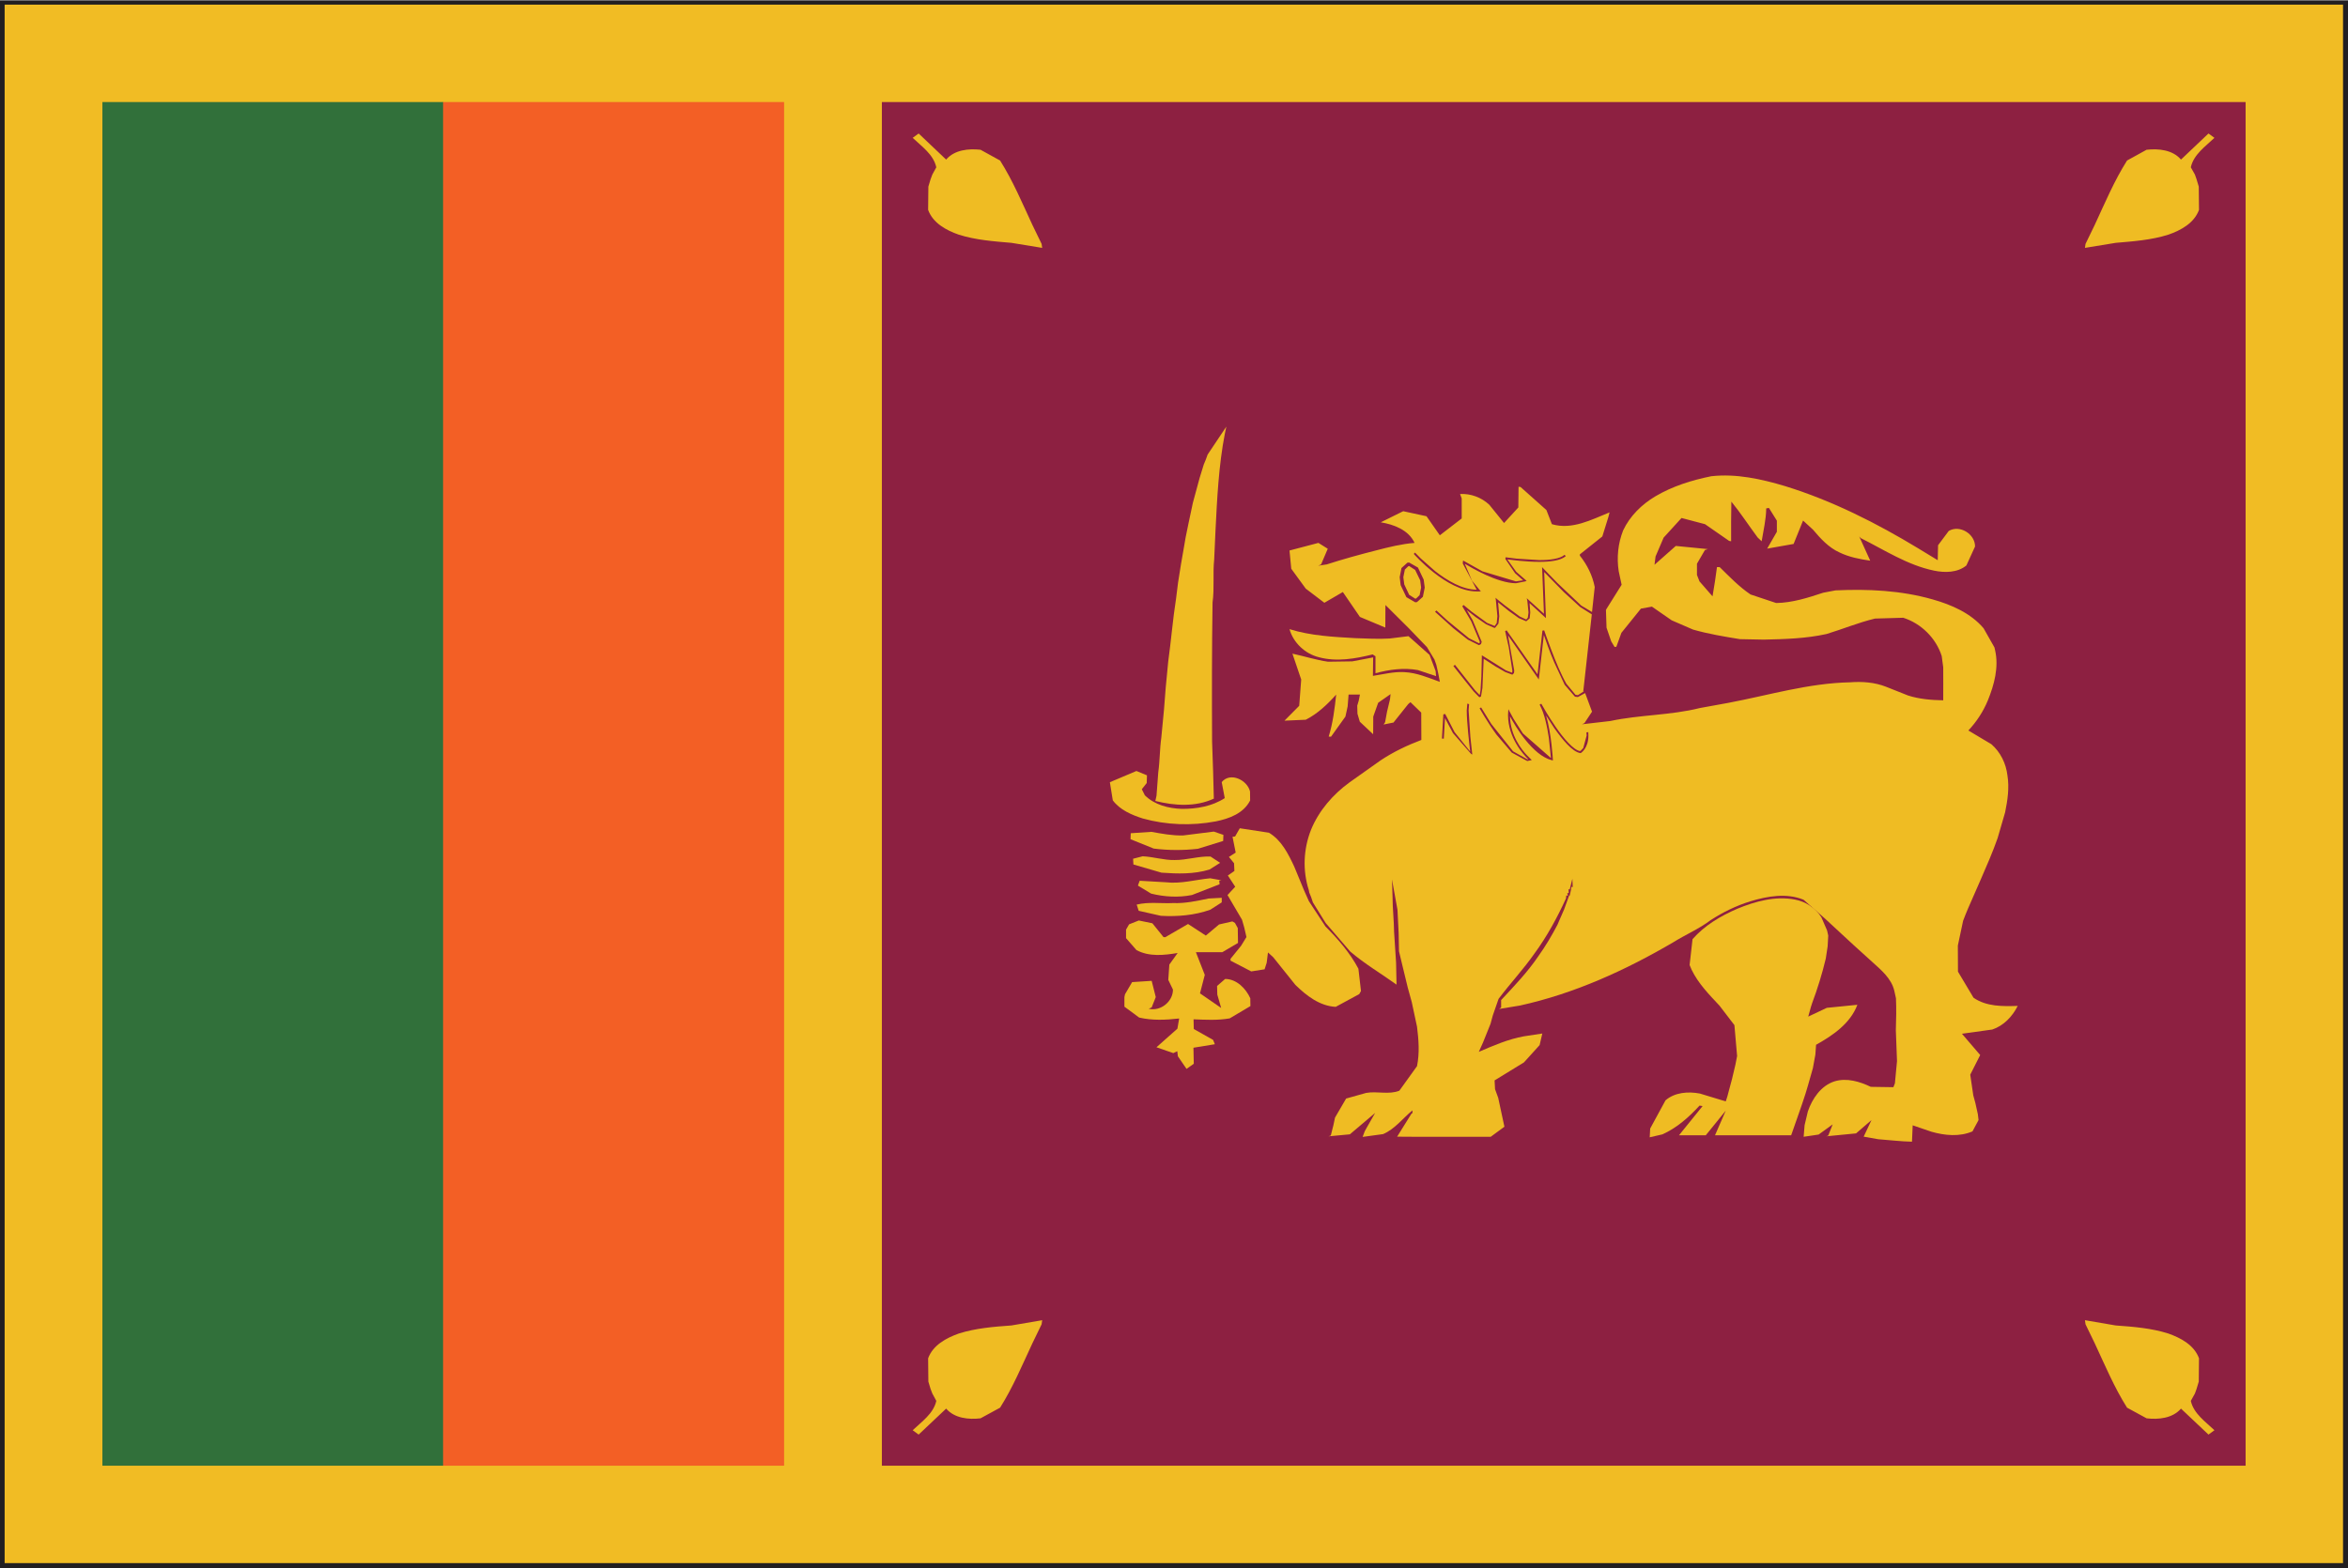 <?xml version="1.0" encoding="UTF-8" standalone="no"?>
<!-- Created with Inkscape (http://www.inkscape.org/) -->

<svg
   xmlns:dc="http://purl.org/dc/elements/1.1/"
   xmlns:cc="http://creativecommons.org/ns#"
   xmlns:rdf="http://www.w3.org/1999/02/22-rdf-syntax-ns#"
   xmlns:svg="http://www.w3.org/2000/svg"
   xmlns="http://www.w3.org/2000/svg"
   xmlns:sodipodi="http://sodipodi.sourceforge.net/DTD/sodipodi-0.dtd"
   xmlns:inkscape="http://www.inkscape.org/namespaces/inkscape"
   width="7.085mm"
   height="4.733mm"
   viewBox="0 0 7.085 4.733"
   version="1.1"
   id="svg8"
   inkscape:version="0.92.4 (5da689c313, 2019-01-14)"
   sodipodi:docname="sri_lanka.svg">
  <defs
     id="defs2">
    <radialGradient
       id="radialGradient37584"
       spreadMethod="pad"
       gradientTransform="matrix(0.975,0,0,0.975,159.641,365.069)"
       gradientUnits="userSpaceOnUse"
       r="1"
       cy="0"
       cx="0"
       fy="0"
       fx="0">
      <stop
         id="stop37578"
         offset="0"
         style="stop-opacity:1;stop-color:#852c26" />
      <stop
         id="stop37580"
         offset="0.002"
         style="stop-opacity:1;stop-color:#852c26" />
      <stop
         id="stop37582"
         offset="1"
         style="stop-opacity:1;stop-color:#451617" />
    </radialGradient>
    <clipPath
       id="clipPath37532"
       clipPathUnits="userSpaceOnUse">
      <path
         inkscape:connector-curvature="0"
         id="path37530"
         d="M 0,400 H 400 V 0 H 0 Z" />
    </clipPath>
    <radialGradient
       id="radialGradient37522"
       spreadMethod="pad"
       gradientTransform="matrix(-0.264,0,0,0.264,159.687,365.89)"
       gradientUnits="userSpaceOnUse"
       r="1"
       cy="0"
       cx="0"
       fy="0"
       fx="0">
      <stop
         id="stop37516"
         offset="0"
         style="stop-opacity:1;stop-color:#852c26" />
      <stop
         id="stop37518"
         offset="0.002"
         style="stop-opacity:1;stop-color:#852c26" />
      <stop
         id="stop37520"
         offset="1"
         style="stop-opacity:1;stop-color:#451617" />
    </radialGradient>
    <clipPath
       id="clipPath37354"
       clipPathUnits="userSpaceOnUse">
      <path
         inkscape:connector-curvature="0"
         id="path37352"
         d="M 0,400 H 400 V 0 H 0 Z" />
    </clipPath>
    <radialGradient
       id="radialGradient37344"
       spreadMethod="pad"
       gradientTransform="matrix(0.975,0,0,0.975,155.76,365.069)"
       gradientUnits="userSpaceOnUse"
       r="1"
       cy="0"
       cx="0"
       fy="0"
       fx="0">
      <stop
         id="stop37338"
         offset="0"
         style="stop-opacity:1;stop-color:#eee54f" />
      <stop
         id="stop37340"
         offset="0.998"
         style="stop-opacity:1;stop-color:#e04a20" />
      <stop
         id="stop37342"
         offset="1"
         style="stop-opacity:1;stop-color:#e04a20" />
    </radialGradient>
    <clipPath
       id="clipPath37272"
       clipPathUnits="userSpaceOnUse">
      <path
         inkscape:connector-curvature="0"
         id="path37270"
         d="M 0,400 H 400 V 0 H 0 Z" />
    </clipPath>
    <radialGradient
       id="radialGradient37262"
       spreadMethod="pad"
       gradientTransform="matrix(0.264,0,0,0.264,155.715,365.891)"
       gradientUnits="userSpaceOnUse"
       r="1"
       cy="0"
       cx="0"
       fy="0"
       fx="0">
      <stop
         id="stop37256"
         offset="0"
         style="stop-opacity:1;stop-color:#eee54f" />
      <stop
         id="stop37258"
         offset="0.998"
         style="stop-opacity:1;stop-color:#e04a20" />
      <stop
         id="stop37260"
         offset="1"
         style="stop-opacity:1;stop-color:#e04a20" />
    </radialGradient>
    <radialGradient
       id="radialGradient5422"
       spreadMethod="pad"
       gradientTransform="matrix(0.102,-0.076,0.071,0.108,271.976,176.147)"
       gradientUnits="userSpaceOnUse"
       r="1"
       cy="0"
       cx="0"
       fy="0"
       fx="0">
      <stop
         id="stop5416"
         offset="0"
         style="stop-opacity:1;stop-color:#ffffff" />
      <stop
         id="stop5418"
         offset="0.001"
         style="stop-opacity:1;stop-color:#ffffff" />
      <stop
         id="stop5420"
         offset="1"
         style="stop-opacity:1;stop-color:#e63e6e" />
    </radialGradient>
    <clipPath
       id="clipPath5374"
       clipPathUnits="userSpaceOnUse">
      <path
         inkscape:connector-curvature="0"
         id="path5372"
         d="M 0,400 H 400 V 0 H 0 Z" />
    </clipPath>
    <radialGradient
       id="radialGradient5364"
       spreadMethod="pad"
       gradientTransform="matrix(0.132,-9.013e-4,-1.001e-4,0.131,269.564,176.425)"
       gradientUnits="userSpaceOnUse"
       r="1"
       cy="0"
       cx="0"
       fy="0"
       fx="0">
      <stop
         id="stop5358"
         offset="0"
         style="stop-opacity:1;stop-color:#ffffff" />
      <stop
         id="stop5360"
         offset="0.001"
         style="stop-opacity:1;stop-color:#ffffff" />
      <stop
         id="stop5362"
         offset="1"
         style="stop-opacity:1;stop-color:#e63e6e" />
    </radialGradient>
    <clipPath
       id="clipPath5316"
       clipPathUnits="userSpaceOnUse">
      <path
         inkscape:connector-curvature="0"
         id="path5314"
         d="M 0,400 H 400 V 0 H 0 Z" />
    </clipPath>
    <radialGradient
       id="radialGradient5306"
       spreadMethod="pad"
       gradientTransform="matrix(0.111,0.094,-0.093,0.109,268.688,176.891)"
       gradientUnits="userSpaceOnUse"
       r="1"
       cy="0"
       cx="0"
       fy="0"
       fx="0">
      <stop
         id="stop5300"
         offset="0"
         style="stop-opacity:1;stop-color:#ffffff" />
      <stop
         id="stop5302"
         offset="0.001"
         style="stop-opacity:1;stop-color:#ffffff" />
      <stop
         id="stop5304"
         offset="1"
         style="stop-opacity:1;stop-color:#e63e6e" />
    </radialGradient>
  </defs>
  <sodipodi:namedview
     id="base"
     pagecolor="#ffffff"
     bordercolor="#666666"
     borderopacity="1.0"
     inkscape:pageopacity="0.0"
     inkscape:pageshadow="2"
     inkscape:zoom="11.2"
     inkscape:cx="21.676416"
     inkscape:cy="7.9246582"
     inkscape:document-units="mm"
     inkscape:current-layer="layer1"
     showgrid="false"
     inkscape:window-width="954"
     inkscape:window-height="630"
     inkscape:window-x="-3"
     inkscape:window-y="6"
     inkscape:window-maximized="0" />
  <g
     inkscape:label="Layer 1"
     inkscape:groupmode="layer"
     id="layer1"
     transform="translate(-55.55,-99.028)">
    <path
       d="m 55.579,103.732 h 7.026 v -4.674 h -7.026 z m 7.041,0.015 v -0.015 z m -7.07,0.015 v -4.733 h 7.085 v 4.718 0.015 z"
       style="fill:#221f21;fill-opacity:1;fill-rule:nonzero;stroke:none;stroke-width:0.353"
       id="path39254"
       inkscape:connector-curvature="0" />
    <path
       d="m 62.62,103.746 h -7.056 v -4.704 h 7.056 z"
       style="fill:#f1bc24;fill-opacity:1;fill-rule:nonzero;stroke:none;stroke-width:0.353"
       id="path39256"
       inkscape:connector-curvature="0" />
    <path
       d="m 62.326,103.452 h -4.115 v -4.116 h 4.115 z"
       style="fill:#8d2041;fill-opacity:1;fill-rule:nonzero;stroke:none;stroke-width:0.353"
       id="path39258"
       inkscape:connector-curvature="0" />
    <path
       d="m 56.888,103.452 h -1.029 v -4.116 h 1.029 z"
       style="fill:#31703a;fill-opacity:1;fill-rule:nonzero;stroke:none;stroke-width:0.353"
       id="path39260"
       inkscape:connector-curvature="0" />
    <path
       d="m 57.916,103.452 h -1.029 v -4.116 h 1.029 z"
       style="fill:#f35f25;fill-opacity:1;fill-rule:nonzero;stroke:none;stroke-width:0.353"
       id="path39262"
       inkscape:connector-curvature="0" />
    <g
       id="g39264"
       transform="matrix(0.353,0,0,-0.353,58.304,99.444)">
      <path
         d="m 0,0 0.051,0.037 0.235,-0.223 c 0.072,0.084 0.192,0.095 0.294,0.084 l 0.167,-0.092 c 0.11,-0.174 0.19,-0.365 0.276,-0.55 l 0.079,-0.163 0.005,-0.034 -0.263,0.043 c -0.152,0.013 -0.305,0.024 -0.45,0.07 -0.107,0.037 -0.221,0.099 -0.262,0.212 l 0.002,0.199 0.019,0.063 0.015,0.04 0.034,0.062 C 0.177,-0.141 0.077,-0.074 0,0"
         style="fill:#efbc23;fill-opacity:1;fill-rule:nonzero;stroke:none"
         id="path39266"
         inkscape:connector-curvature="0" />
    </g>
    <g
       id="g39268"
       transform="matrix(0.353,0,0,-0.353,62.232,99.444)">
      <path
         d="m 0,0 -0.051,0.037 -0.235,-0.223 c -0.072,0.084 -0.192,0.095 -0.294,0.084 l -0.167,-0.092 c -0.11,-0.174 -0.19,-0.365 -0.276,-0.55 l -0.079,-0.163 -0.005,-0.034 0.263,0.043 c 0.152,0.013 0.305,0.024 0.45,0.07 0.107,0.037 0.221,0.099 0.262,0.212 l -0.002,0.199 -0.019,0.063 -0.014,0.04 -0.035,0.062 C -0.177,-0.141 -0.077,-0.074 0,0"
         style="fill:#efbc23;fill-opacity:1;fill-rule:nonzero;stroke:none"
         id="path39270"
         inkscape:connector-curvature="0" />
    </g>
    <g
       id="g39272"
       transform="matrix(0.353,0,0,-0.353,58.304,103.345)">
      <path
         d="M 0,0 0.051,-0.037 0.286,0.185 C 0.358,0.102 0.478,0.09 0.58,0.102 l 0.167,0.091 c 0.11,0.174 0.19,0.366 0.276,0.55 L 1.102,0.906 1.107,0.941 0.844,0.896 C 0.692,0.885 0.539,0.873 0.394,0.827 0.287,0.789 0.173,0.728 0.132,0.615 L 0.134,0.416 0.153,0.353 0.168,0.314 0.202,0.251 C 0.177,0.141 0.077,0.074 0,0"
         style="fill:#efbc23;fill-opacity:1;fill-rule:nonzero;stroke:none"
         id="path39274"
         inkscape:connector-curvature="0" />
    </g>
    <g
       id="g39276"
       transform="matrix(0.353,0,0,-0.353,62.232,103.345)">
      <path
         d="M 0,0 -0.051,-0.037 -0.286,0.185 C -0.358,0.102 -0.478,0.09 -0.58,0.102 l -0.167,0.091 c -0.11,0.174 -0.19,0.366 -0.276,0.55 l -0.079,0.163 -0.005,0.035 0.263,-0.045 c 0.152,-0.011 0.305,-0.023 0.45,-0.069 0.107,-0.038 0.221,-0.099 0.262,-0.212 L -0.134,0.416 -0.153,0.353 -0.167,0.314 -0.202,0.251 C -0.177,0.141 -0.077,0.074 0,0"
         style="fill:#efbc23;fill-opacity:1;fill-rule:nonzero;stroke:none"
         id="path39278"
         inkscape:connector-curvature="0" />
    </g>
    <g
       id="g39280"
       transform="matrix(0.353,0,0,-0.353,59.194,100.4)">
      <path
         d="M 0,0 0.16,0.239 0.147,0.178 C 0.094,-0.097 0.081,-0.376 0.067,-0.653 L 0.056,-0.897 C 0.043,-1.019 0.059,-1.144 0.042,-1.265 0.036,-1.661 0.036,-2.058 0.038,-2.453 l 0.009,-0.262 0.006,-0.227 c -0.157,-0.073 -0.336,-0.061 -0.5,-0.02 l 0.01,0.045 0.015,0.2 c 0.014,0.098 0.012,0.198 0.026,0.296 l 0.023,0.24 0.015,0.191 0.021,0.219 c 0.025,0.18 0.039,0.361 0.067,0.538 l 0.017,0.136 0.025,0.158 0.022,0.126 0.018,0.105 0.024,0.117 0.038,0.179 0.057,0.21 0.036,0.117 0.017,0.041 z"
         style="fill:#efbc23;fill-opacity:1;fill-rule:nonzero;stroke:none"
         id="path39282"
         inkscape:connector-curvature="0" />
    </g>
    <g
       id="g39284"
       transform="matrix(0.353,0,0,-0.353,59.441,100.927)">
      <path
         d="M 0,0 C 0.183,-0.057 0.373,-0.066 0.562,-0.077 0.66,-0.08 0.759,-0.086 0.856,-0.08 l 0.161,0.02 0.18,-0.16 0.052,-0.138 0.004,-0.044 -0.155,0.052 C 0.977,-0.328 0.853,-0.345 0.735,-0.377 v 0.145 L 0.711,-0.216 C 0.562,-0.253 0.403,-0.281 0.251,-0.24 0.134,-0.211 0.033,-0.117 0,0"
         style="fill:#efbc23;fill-opacity:1;fill-rule:nonzero;stroke:none"
         id="path39286"
         inkscape:connector-curvature="0" />
    </g>
    <g
       id="g39288"
       transform="matrix(0.353,0,0,-0.353,58.899,101.389)">
      <path
         d="M 0,0 0.227,0.096 0.317,0.059 0.315,-0.007 0.273,-0.06 0.299,-0.112 c 0.083,-0.082 0.202,-0.112 0.315,-0.116 0.128,-0.001 0.26,0.022 0.368,0.092 L 0.956,0.001 C 1.029,0.09 1.175,0.019 1.198,-0.079 L 1.199,-0.156 C 1.143,-0.267 1.019,-0.312 0.905,-0.335 0.698,-0.374 0.482,-0.366 0.281,-0.31 0.187,-0.28 0.086,-0.237 0.025,-0.155 Z"
         style="fill:#efbc23;fill-opacity:1;fill-rule:nonzero;stroke:none"
         id="path39290"
         inkscape:connector-curvature="0" />
    </g>
    <g
       id="g39292"
       transform="matrix(0.353,0,0,-0.353,59.291,101.528)">
      <path
         d="M 0,0 0.249,-0.038 C 0.357,-0.102 0.415,-0.22 0.466,-0.329 L 0.549,-0.53 0.591,-0.624 0.732,-0.839 C 0.84,-0.948 0.942,-1.065 1.014,-1.201 L 1.036,-1.392 1.021,-1.418 0.82,-1.527 C 0.683,-1.52 0.569,-1.431 0.475,-1.339 L 0.286,-1.103 0.241,-1.062 0.23,-1.15 0.212,-1.206 0.098,-1.224 -0.079,-1.132 v 0.016 l 0.09,0.111 0.046,0.075 -0.019,0.082 -0.019,0.066 -0.124,0.211 0.066,0.071 -0.063,0.096 0.056,0.039 -0.003,0.066 -0.044,0.054 0.058,0.037 -0.027,0.135 0.022,0.003 z"
         style="fill:#efbc23;fill-opacity:1;fill-rule:nonzero;stroke:none"
         id="path39294"
         inkscape:connector-curvature="0" />
    </g>
    <g
       id="g39296"
       transform="matrix(0.353,0,0,-0.353,58.962,101.543)">
      <path
         d="M 0,0 0.176,0.012 C 0.265,-0.004 0.355,-0.021 0.447,-0.019 L 0.71,0.014 0.792,-0.014 0.79,-0.066 0.574,-0.133 C 0.449,-0.147 0.322,-0.147 0.196,-0.131 l -0.198,0.08 z"
         style="fill:#efbc23;fill-opacity:1;fill-rule:nonzero;stroke:none"
         id="path39298"
         inkscape:connector-curvature="0" />
    </g>
    <g
       id="g39300"
       transform="matrix(0.353,0,0,-0.353,58.969,101.62)">
      <path
         d="M 0,0 0.082,0.021 C 0.174,0.017 0.264,-0.013 0.355,-0.011 0.458,-0.012 0.559,0.023 0.662,0.019 L 0.744,-0.035 0.654,-0.092 C 0.521,-0.133 0.38,-0.129 0.243,-0.119 l -0.24,0.07 z"
         style="fill:#efbc23;fill-opacity:1;fill-rule:nonzero;stroke:none"
         id="path39302"
         inkscape:connector-curvature="0" />
    </g>
    <g
       id="g39304"
       transform="matrix(0.353,0,0,-0.353,59.068,101.691)">
      <path
         d="M 0,0 C 0.128,-0.015 0.252,0.022 0.379,0.034 L 0.475,0.017 0.456,0.014 0.459,-0.017 0.223,-0.109 c -0.116,-0.023 -0.235,-0.016 -0.349,0.012 l -0.106,0.064 -0.007,0.005 0.015,0.041 z"
         style="fill:#efbc23;fill-opacity:1;fill-rule:nonzero;stroke:none"
         id="path39306"
         inkscape:connector-curvature="0" />
    </g>
    <g
       id="g39308"
       transform="matrix(0.353,0,0,-0.353,59.197,101.74)">
      <path
         d="M 0,0 0.112,0.006 V -0.033 L 0.014,-0.096 c -0.135,-0.048 -0.281,-0.06 -0.422,-0.052 l -0.19,0.043 -0.017,0.053 c 0.103,0.025 0.207,0.008 0.311,0.013 C -0.201,-0.043 -0.101,-0.021 0,0"
         style="fill:#efbc23;fill-opacity:1;fill-rule:nonzero;stroke:none"
         id="path39310"
         inkscape:connector-curvature="0" />
    </g>
    <g
       id="g39312"
       transform="matrix(0.353,0,0,-0.353,60.792,101.771)">
      <path
         d="M 0,0 C 0.153,0.063 0.325,0.111 0.492,0.079 0.585,0.062 0.668,0.007 0.719,-0.072 L 0.768,-0.185 0.778,-0.229 0.773,-0.321 0.757,-0.426 C 0.726,-0.556 0.687,-0.682 0.64,-0.808 L 0.63,-0.839 0.607,-0.922 0.766,-0.847 1.027,-0.821 C 0.967,-0.981 0.817,-1.083 0.674,-1.163 L 0.668,-1.247 0.647,-1.362 0.605,-1.51 0.584,-1.58 C 0.546,-1.7 0.502,-1.817 0.461,-1.937 H -0.19 l 0.092,0.211 -0.171,-0.211 h -0.229 l 0.202,0.25 -0.026,0.004 C -0.413,-1.782 -0.516,-1.874 -0.64,-1.929 l -0.108,-0.025 0.004,0.075 0.131,0.241 c 0.08,0.069 0.194,0.077 0.294,0.058 l 0.221,-0.067 0.013,0.04 0.031,0.116 0.009,0.033 0.03,0.127 0.014,0.072 -0.023,0.264 -0.127,0.166 c -0.089,0.095 -0.182,0.19 -0.239,0.308 l -0.017,0.04 0.025,0.221 C -0.28,-0.143 -0.143,-0.062 0,0"
         style="fill:#efbc23;fill-opacity:1;fill-rule:nonzero;stroke:none"
         id="path39314"
         inkscape:connector-curvature="0" />
    </g>
    <g
       id="g39316"
       transform="matrix(0.353,0,0,-0.353,58.957,101.818)">
      <path
         d="M 0,0 0.083,0.033 0.199,0.009 0.271,-0.08 0.294,-0.109 0.309,-0.11 0.504,0.003 0.656,-0.096 0.769,-0.001 0.883,0.025 0.905,0.012 0.929,-0.032 0.931,-0.159 0.797,-0.238 H 0.571 l 0.076,-0.194 -0.041,-0.158 0.181,-0.125 -0.033,0.114 -0.002,0.074 0.069,0.06 c 0.097,0 0.177,-0.081 0.215,-0.165 L 1.037,-0.699 0.86,-0.804 C 0.758,-0.822 0.654,-0.816 0.551,-0.812 L 0.553,-0.895 0.718,-0.988 0.733,-1.025 0.55,-1.055 0.553,-1.192 0.491,-1.236 0.417,-1.128 0.412,-1.085 0.378,-1.101 l -0.144,0.05 0.179,0.159 0.015,0.087 C 0.314,-0.818 0.197,-0.823 0.086,-0.797 l -0.126,0.093 v 0.082 l 0.005,0.024 0.061,0.104 0.167,0.011 L 0.228,-0.622 0.193,-0.71 0.168,-0.722 c 0.102,-0.024 0.207,0.062 0.207,0.164 l -0.04,0.083 0.009,0.131 0.071,0.099 C 0.3,-0.264 0.172,-0.279 0.063,-0.22 l -0.089,0.102 v 0.073 z"
         style="fill:#efbc23;fill-opacity:1;fill-rule:nonzero;stroke:none"
         id="path39318"
         inkscape:connector-curvature="0" />
    </g>
    <g
       id="g39320"
       transform="matrix(0.353,0,0,-0.353,60.32,101.301)">
      <path
         d="m 0,0 h -0.003 -0.002 c -0.068,0.011 -0.151,0.114 -0.223,0.215 l -0.069,0.107 c 0.047,-0.159 0.058,-0.375 0.058,-0.375 l 0.001,-0.01 -0.01,0.002 c -0.164,0.041 -0.313,0.291 -0.357,0.375 0.002,-0.162 0.099,-0.286 0.148,-0.336 l 0.028,-0.028 0.01,-0.009 -0.013,-0.004 -0.026,-0.005 -0.132,0.072 -0.131,0.154 c -0.082,0.113 -0.144,0.225 -0.144,0.225 l 0.013,0.007 0.087,-0.141 0.186,-0.234 0.121,-0.068 h 0.009 c -0.04,0.039 -0.172,0.18 -0.173,0.377 l 0.001,0.022 0.002,0.029 0.013,-0.025 0.031,-0.057 0.08,-0.125 0.24,-0.211 -0.018,0.172 C -0.287,0.225 -0.311,0.338 -0.349,0.408 L -0.352,0.414 -0.338,0.422 -0.337,0.42 -0.336,0.419 C -0.327,0.403 -0.277,0.314 -0.215,0.224 -0.147,0.125 -0.062,0.025 -0.006,0.017 L 0,0.021 0.021,0.043 0.05,0.15 0.048,0.177 0.064,0.179 0.065,0.15 C 0.065,0.039 0.001,0.001 0,0 m -0.937,-0.008 -0.156,0.179 -0.068,0.128 -0.01,-0.176 -0.016,0.001 0.012,0.207 0.016,0.003 0.08,-0.155 0.134,-0.167 c -0.007,0.052 -0.03,0.251 -0.03,0.353 L -0.97,0.423 -0.955,0.418 -0.959,0.365 -0.944,0.139 -0.929,0 -0.927,-0.012 Z m -0.491,1.711 0.011,0.011 0.048,-0.049 0.123,-0.109 c 0.101,-0.079 0.233,-0.159 0.355,-0.159 h 0.001 l -0.119,0.224 10e-4,0.013 0.002,0.012 0.011,-0.006 0.154,-0.086 0.286,-0.086 0.062,0.009 -0.069,0.061 -0.083,0.122 0.001,0.006 0.001,0.008 0.008,-10e-4 0.088,-0.011 0.191,-0.012 c 0.091,-10e-4 0.181,0.012 0.217,0.045 L -0.128,1.684 C -0.173,1.645 -0.263,1.635 -0.356,1.635 c -0.118,0 -0.239,0.017 -0.272,0.021 L -0.552,1.55 -0.473,1.481 -0.463,1.473 -0.474,1.468 -0.555,1.452 C -0.714,1.453 -0.939,1.587 -0.992,1.619 L -0.93,1.474 -0.866,1.396 -0.854,1.383 -0.871,1.382 h -0.02 C -1.148,1.383 -1.428,1.703 -1.428,1.703 M -1.35,1.336 -1.4,1.291 -1.415,1.289 -1.491,1.333 -1.54,1.436 l -0.008,0.068 0.015,0.078 0.051,0.046 0.015,0.001 0.075,-0.043 0.049,-0.103 0.009,-0.068 z m 4.707,-3.428 -0.133,0.223 -0.001,0.223 0.045,0.212 0.021,0.054 0.022,0.053 0.109,0.249 c 0.05,0.115 0.101,0.231 0.143,0.351 l 0.064,0.22 c 0.021,0.103 0.037,0.209 0.02,0.315 -0.012,0.102 -0.059,0.2 -0.138,0.268 L 3.313,0.193 C 3.384,0.269 3.44,0.355 3.479,0.449 3.534,0.584 3.575,0.735 3.541,0.881 L 3.536,0.903 3.443,1.067 C 3.333,1.197 3.169,1.268 3.007,1.314 2.737,1.391 2.454,1.404 2.177,1.391 L 2.072,1.371 C 1.942,1.328 1.809,1.285 1.67,1.283 L 1.451,1.356 C 1.354,1.421 1.271,1.508 1.187,1.59 H 1.164 L 1.147,1.469 1.126,1.34 1.019,1.463 1.015,1.467 0.993,1.523 V 1.619 L 1.061,1.736 1.086,1.744 0.812,1.771 0.63,1.61 0.639,1.681 0.708,1.842 0.861,2.01 1.062,1.957 1.268,1.814 1.285,1.811 C 1.285,1.924 1.284,2.037 1.287,2.15 1.367,2.052 1.436,1.945 1.512,1.843 L 1.546,1.811 C 1.561,1.904 1.584,1.998 1.585,2.092 L 1.608,2.096 1.676,1.987 V 1.892 L 1.593,1.748 1.819,1.788 1.9,1.988 1.985,1.91 C 2.049,1.834 2.118,1.758 2.21,1.716 2.292,1.676 2.383,1.658 2.474,1.645 L 2.38,1.852 2.393,1.838 C 2.597,1.736 2.792,1.607 3.019,1.56 3.111,1.541 3.219,1.541 3.296,1.604 L 3.37,1.766 C 3.371,1.873 3.239,1.955 3.145,1.899 L 3.054,1.777 3.051,1.649 2.885,1.75 C 2.527,1.967 2.149,2.158 1.748,2.282 1.544,2.343 1.329,2.391 1.115,2.367 0.948,2.333 0.784,2.282 0.637,2.195 0.521,2.126 0.42,2.027 0.362,1.904 0.318,1.793 0.306,1.671 0.324,1.555 L 0.349,1.439 0.22,1.233 0.215,1.223 0.22,1.072 0.26,0.955 0.289,0.907 0.304,0.909 0.347,1.028 0.514,1.235 0.608,1.252 0.777,1.135 0.959,1.056 C 1.091,1.018 1.226,0.996 1.36,0.974 L 1.565,0.97 C 1.744,0.974 1.925,0.979 2.101,1.018 2.239,1.06 2.373,1.116 2.515,1.15 L 2.756,1.157 C 2.908,1.109 3.036,0.984 3.085,0.83 L 3.098,0.734 c 0.001,-0.094 0,-0.188 0,-0.283 -0.102,0.002 -0.203,0.01 -0.3,0.041 L 2.609,0.567 C 2.513,0.605 2.405,0.613 2.302,0.605 1.947,0.598 1.605,0.494 1.26,0.429 L 1.018,0.385 C 0.767,0.322 0.504,0.328 0.252,0.274 L 0.01,0.246 0.031,0.256 0.096,0.354 0.037,0.513 -0.025,0.479 -0.05,0.482 -0.138,0.584 -0.227,0.775 C -0.267,0.869 -0.3,0.963 -0.316,1.01 L -0.359,0.629 -0.622,1.006 -0.569,0.705 -0.571,0.684 -0.584,0.671 h -0.003 l -0.059,0.022 -0.085,0.049 -0.099,0.064 -0.011,-0.25 -0.012,-0.072 -0.01,-0.006 -0.006,0.001 -0.047,0.048 -0.073,0.091 -0.1,0.126 0.013,0.011 0.172,-0.218 0.039,-0.041 0.002,0.006 0.006,0.036 0.007,0.115 0.004,0.167 v 0.016 l 0.013,-0.008 0.193,-0.121 0.053,-0.02 v 0 l 0.002,0.018 -0.031,0.2 -0.031,0.138 0.013,0.006 0.264,-0.376 0.042,0.374 0.015,0.002 c 0,0 0.025,-0.074 0.061,-0.168 0.036,-0.095 0.083,-0.209 0.129,-0.289 l 0.078,-0.094 0.02,-0.003 0.053,0.034 -0.007,-0.002 0.073,0.659 -0.1,0.063 -0.14,0.128 -0.167,0.171 0.015,-0.394 -0.14,0.128 0.006,-0.08 -0.005,-0.05 -0.029,-0.025 H -0.467 L -0.53,1.154 -0.615,1.215 -0.707,1.289 -0.697,1.17 -0.704,1.107 -0.732,1.072 -0.738,1.07 -0.809,1.101 -0.899,1.163 -0.975,1.223 -0.924,1.135 -0.847,0.951 -0.853,0.932 -0.87,0.923 h -0.002 l -0.094,0.047 -0.123,0.097 -0.157,0.141 0.012,0.011 0.096,-0.088 0.182,-0.149 0.085,-0.043 h 0.001 l 0.005,0.002 0.002,0.01 -0.074,0.176 -0.076,0.128 0.011,0.011 0.069,-0.057 0.132,-0.096 0.063,-0.026 0.003,0.001 0.016,0.023 0.006,0.059 -0.013,0.138 -0.003,0.02 0.016,-0.014 0.067,-0.054 0.124,-0.092 0.055,-0.026 h 0.001 l 0.013,0.015 0.006,0.045 -0.01,0.1 L -0.462,1.324 -0.315,1.191 -0.331,1.59 -0.316,1.574 -0.202,1.456 0.004,1.261 0.096,1.206 0.119,1.42 C 0.1,1.518 0.055,1.609 -0.008,1.688 v 0.011 l 0.192,0.153 0.052,0.167 0.01,0.039 C 0.092,1.996 -0.075,1.906 -0.247,1.957 L -0.294,2.078 -0.515,2.275 -0.532,2.277 -0.534,2.1 -0.656,1.967 -0.782,2.123 C -0.849,2.186 -0.941,2.22 -1.032,2.215 L -1.018,2.177 V 2.006 L -1.205,1.862 -1.319,2.025 -1.518,2.068 -1.71,1.973 C -1.599,1.955 -1.472,1.908 -1.421,1.797 -1.533,1.788 -1.641,1.761 -1.749,1.733 -1.891,1.697 -2.032,1.658 -2.172,1.613 l -0.073,-0.011 0.025,0.011 0.057,0.134 -0.08,0.05 -0.247,-0.065 0.015,-0.156 0.124,-0.17 0.159,-0.121 0.158,0.092 0.146,-0.213 0.217,-0.091 0.001,0.193 0.2,-0.199 0.155,-0.161 0.064,-0.106 0.016,-0.045 0.01,-0.044 0.009,-0.042 0.011,-0.06 C -1.305,0.645 -1.402,0.687 -1.508,0.692 -1.599,0.697 -1.687,0.674 -1.777,0.66 L -1.775,0.818 -1.953,0.784 -2.161,0.781 C -2.264,0.796 -2.363,0.828 -2.465,0.85 L -2.39,0.629 -2.407,0.404 -2.533,0.277 -2.351,0.285 C -2.25,0.336 -2.166,0.416 -2.091,0.5 -2.104,0.379 -2.119,0.257 -2.155,0.141 l 0.02,-10e-4 0.123,0.172 0.019,0.087 0.008,0.101 h 0.097 l -0.01,-0.051 -0.013,-0.044 0.002,-0.069 0.02,-0.068 0.114,-0.107 10e-4,0.151 0.042,0.118 0.106,0.074 -0.005,-0.045 -0.025,-0.104 -0.017,-0.092 -0.013,-0.019 0.085,0.017 0.126,0.158 0.019,0.016 0.092,-0.089 0.001,-0.234 C -1.485,0.066 -1.604,0.009 -1.712,-0.063 L -1.976,-0.25 c -0.143,-0.104 -0.263,-0.242 -0.33,-0.406 -0.065,-0.164 -0.073,-0.348 -0.019,-0.516 l 0.004,-0.021 0.016,-0.039 0.015,-0.045 0.109,-0.176 0.21,-0.244 c 0.124,-0.106 0.265,-0.189 0.396,-0.283 l -0.004,0.188 -0.017,0.263 c -10e-4,0.099 -0.013,0.199 -0.013,0.297 l -0.005,0.152 0.047,-0.26 0.01,-0.199 0.003,-0.156 0.028,-0.117 0.047,-0.194 0.034,-0.123 0.045,-0.211 c 0.014,-0.11 0.023,-0.225 0,-0.337 l -0.151,-0.21 c -0.09,-0.036 -0.19,-0.002 -0.284,-0.019 l -0.171,-0.048 -0.095,-0.163 -0.014,-0.066 -0.022,-0.087 -0.02,-0.007 0.183,0.017 0.216,0.183 -0.073,-0.128 -0.016,-0.029 -0.018,-0.048 0.175,0.024 c 0.101,0.043 0.167,0.134 0.251,0.203 V -3.08 L -1.446,-3.081 -1.57,-3.28 c 0.266,-0.003 0.533,0 0.8,-0.001 l 0.117,0.086 -0.053,0.247 -0.027,0.074 -0.004,0.075 0.251,0.154 0.134,0.148 0.023,0.099 -0.157,-0.024 c -0.134,-0.024 -0.26,-0.079 -0.386,-0.133 l 0.036,0.08 0.064,0.159 0.02,0.073 0.049,0.141 c 0.099,0.132 0.212,0.252 0.307,0.388 0.107,0.146 0.194,0.306 0.269,0.47 l 0.003,0.026 0.014,-0.001 -0.006,0.021 0.013,10e-4 -0.002,0.033 0.01,-0.003 0.023,0.092 0.003,-0.071 -0.012,0.002 -0.003,-0.026 -0.011,-0.049 H -0.1 l -0.043,-0.119 -0.042,-0.096 -0.014,-0.033 c -0.049,-0.094 -0.103,-0.185 -0.164,-0.27 -0.092,-0.136 -0.206,-0.255 -0.318,-0.375 v -0.063 l -0.017,-0.013 0.177,0.029 c 0.465,0.102 0.904,0.302 1.313,0.542 0.104,0.065 0.218,0.113 0.316,0.187 0.107,0.07 0.221,0.125 0.343,0.163 0.146,0.044 0.308,0.072 0.453,0.013 l 0.185,-0.163 0.24,-0.222 0.159,-0.144 C 2.566,-1.854 2.655,-1.926 2.68,-2.033 L 2.694,-2.097 C 2.698,-2.188 2.696,-2.279 2.693,-2.371 L 2.703,-2.634 2.685,-2.824 2.672,-2.857 2.479,-2.854 C 2.385,-2.809 2.273,-2.775 2.169,-2.807 2.053,-2.844 1.979,-2.954 1.941,-3.064 L 1.913,-3.182 1.905,-3.281 2.033,-3.262 2.153,-3.175 2.115,-3.271 2.098,-3.277 2.353,-3.252 2.485,-3.138 2.418,-3.28 2.543,-3.302 c 0.096,-0.007 0.191,-0.019 0.288,-0.021 l 0.006,0.14 0.161,-0.055 c 0.113,-0.032 0.238,-0.045 0.35,0.003 L 3.4,-3.138 3.394,-3.088 3.373,-2.993 3.355,-2.927 3.329,-2.75 3.414,-2.582 3.258,-2.4 3.517,-2.364 c 0.097,0.032 0.172,0.111 0.218,0.202 -0.128,-0.004 -0.267,-0.007 -0.378,0.07 M -1.416,1.566 -1.467,1.599 -1.475,1.597 -1.504,1.569 -1.517,1.504 -1.509,1.442 -1.467,1.353 -1.415,1.32 l 0.008,0.002 0.029,0.028 0.013,0.065 -0.008,0.062 z"
         style="fill:#efbc23;fill-opacity:1;fill-rule:nonzero;stroke:none"
         id="path39322"
         inkscape:connector-curvature="0" />
    </g>
  </g>
</svg>
